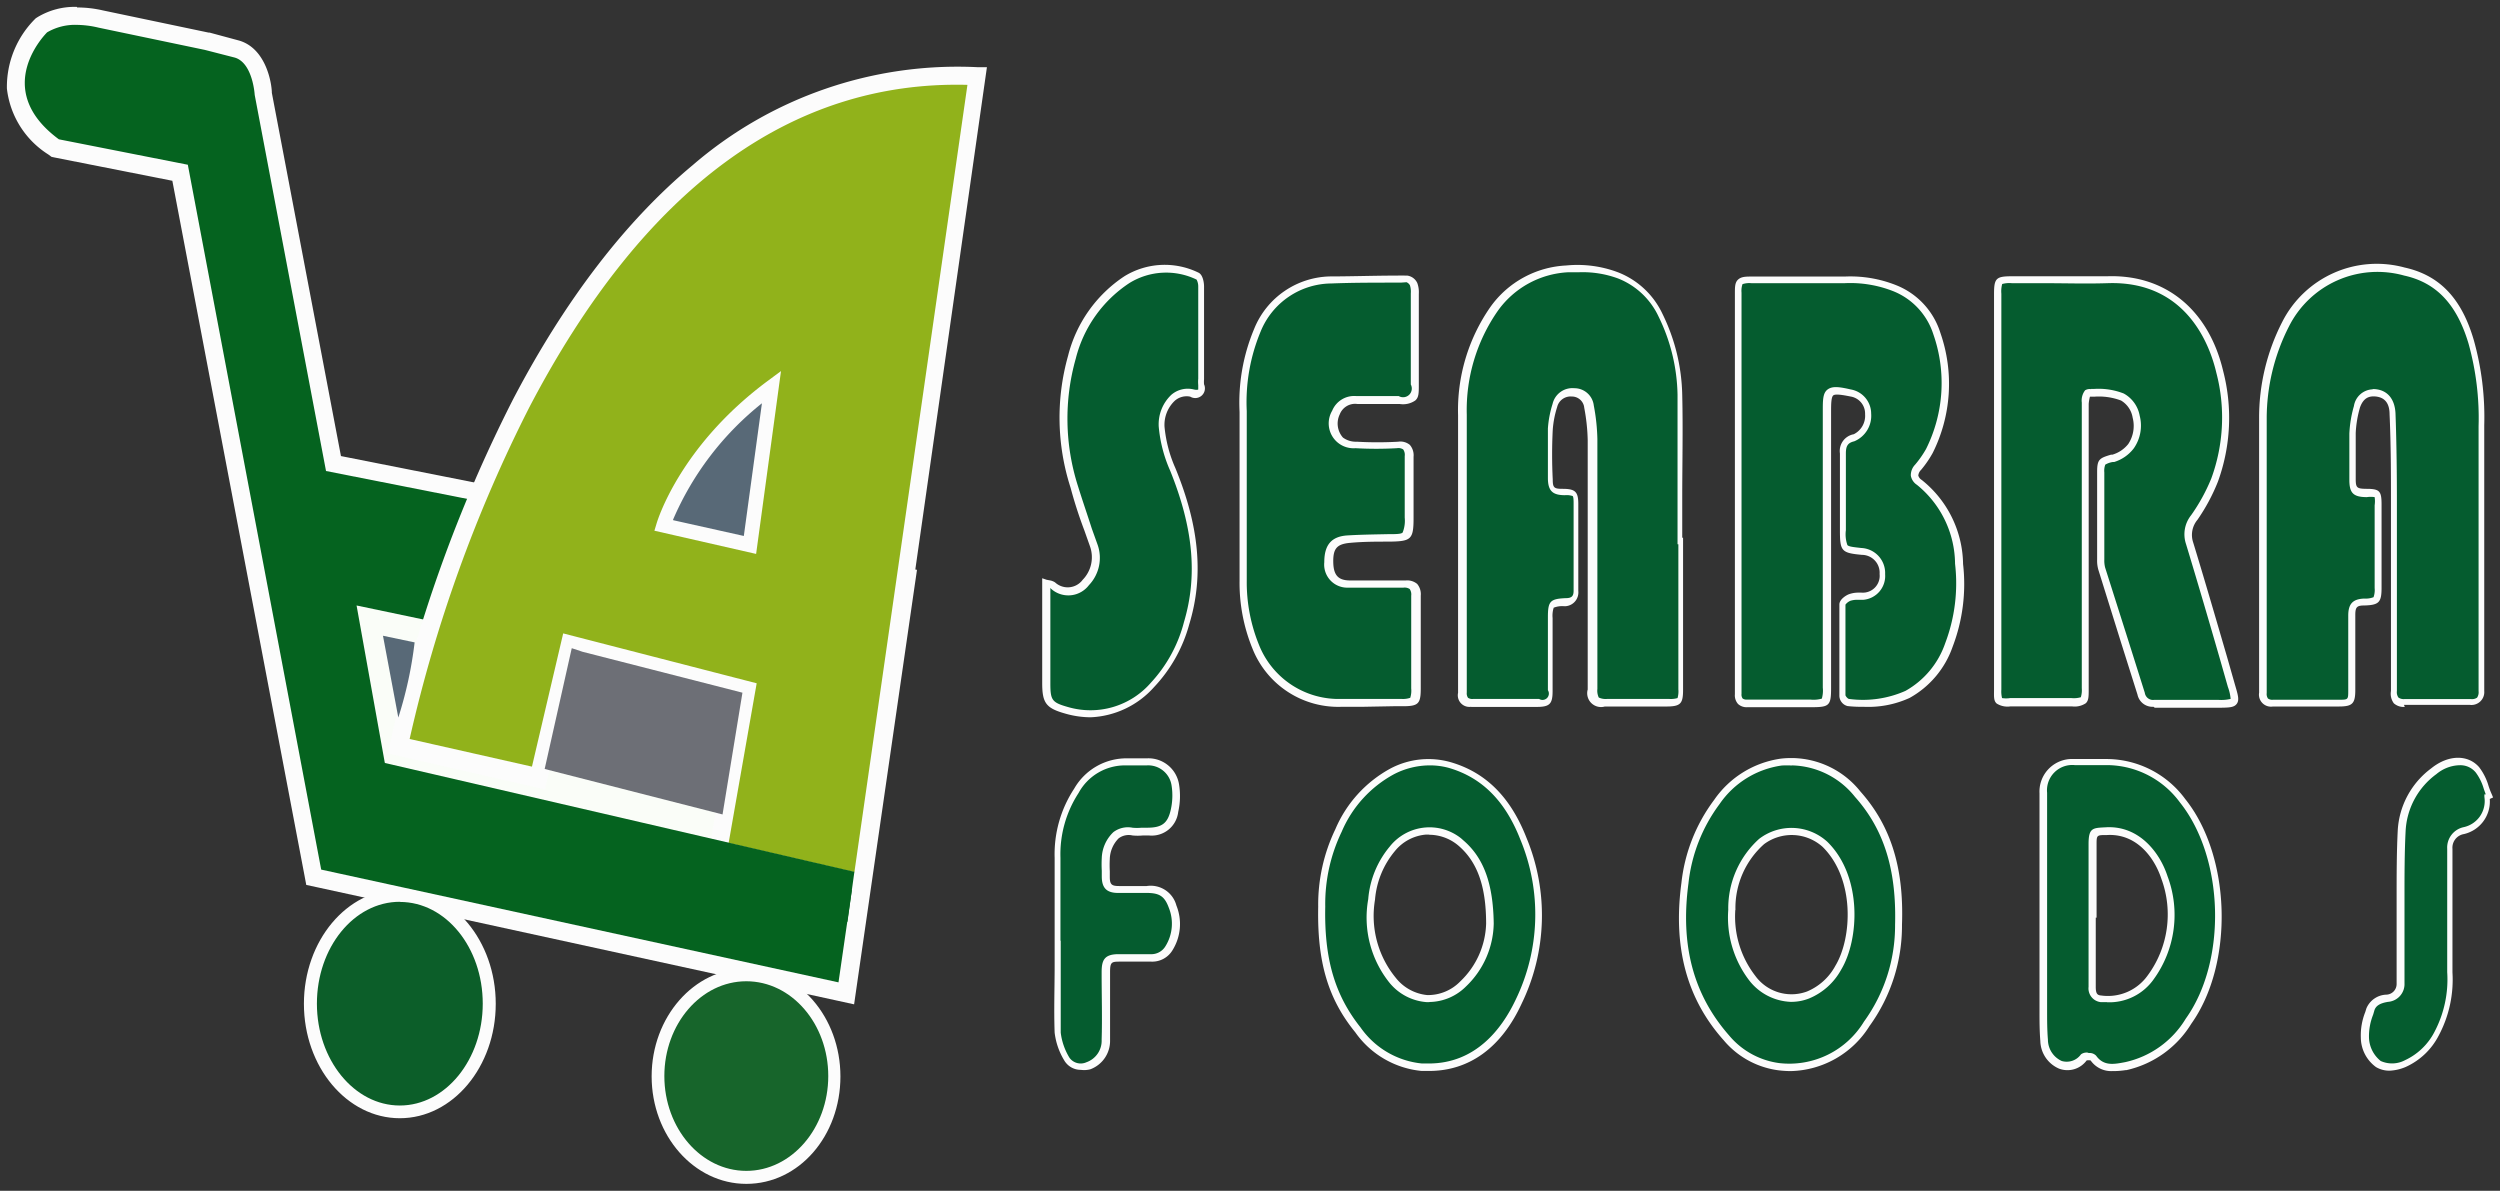 <svg id="Layer_1" data-name="Layer 1" xmlns="http://www.w3.org/2000/svg" viewBox="0 0 180.89 86.16"><rect x="0" y="0" width="180.89" height="86.16" fill="#333333" stroke="none"/><defs><style>.cls-1{fill:#05631f;}.cls-2{fill:#fcfcfc;}.cls-3{fill:#fafdf8;}.cls-4{fill:#0c5e29;}.cls-5{fill:#17652b;}.cls-6{fill:#91b21b;}.cls-7{fill:#586977;}.cls-8{fill:#6d6f76;}.cls-9{fill:#055c2f;}</style></defs><title>A Seabra Supermarket</title><path class="cls-1" d="M22.67,63.44,13,12.44,4,10.65l-.12-.09A5.89,5.89,0,0,1,1.17,6.27,6.24,6.24,0,0,1,3,1.82H3a4.55,4.55,0,0,1,2.51-.64,7.67,7.67,0,0,1,1.71.2L15,3l2.19.59C18.76,4.07,19,6.38,19,6.82l5.06,26.75,41.46,8.18L61.19,71.87Z"/><path class="cls-2" d="M5.57,1.8A7,7,0,0,1,7.13,2l7.69,1.61L17,4.17c1.3.4,1.43,2.7,1.43,2.7l5.16,27.21,41.26,8.15L60.67,71.08,23.24,62.92l-9.65-51L4.26,10.08c-5-3.69-.85-7.74-.85-7.74A4,4,0,0,1,5.57,1.8m0-1.3a5.18,5.18,0,0,0-2.87.75l-.11.07-.09.09a6.94,6.94,0,0,0-2,5,6.5,6.5,0,0,0,3,4.77l.23.17.29.06,8.45,1.67L22,63.18l.16.85.84.18,37.43,8.16,1.37.3.2-1.39,4.17-28.82.18-1.23L65.09,41,24.67,33l-5-26.28c0-.6-.37-3.18-2.35-3.78h0l-2.15-.58H15.1L7.43.75A8.28,8.28,0,0,0,5.58.54Z"/><polygon class="cls-3" points="25.8 43.81 34.09 45.55 41.71 46.43 55.44 49.6 52.86 61.65 51.97 61.37 51.88 62.34 28.19 57.13 25.8 43.81"/><ellipse class="cls-4" cx="28.93" cy="72.63" rx="6.49" ry="7.83"/><path class="cls-2" d="M28.93,80.91c-3.83,0-6.94-3.72-6.94-8.28s3.11-8.28,6.94-8.28,6.94,3.72,6.94,8.28S32.76,80.91,28.93,80.91Zm0-15.66c-3.32,0-6,3.31-6,7.37s2.7,7.37,6,7.37,6-3.31,6-7.37-2.67-7.36-6-7.36Z"/><ellipse class="cls-5" cx="54.01" cy="77.89" rx="6.39" ry="7.32"/><path class="cls-2" d="M54,85.66c-3.78,0-6.85-3.49-6.85-7.78s3.07-7.8,6.85-7.8,6.81,3.52,6.81,7.81S57.82,85.66,54,85.66ZM54,71c-3.27,0-5.93,3.08-5.93,6.86s2.66,6.86,5.93,6.86,5.93-3.08,5.93-6.86S57.28,71,54,71Z"/><path class="cls-6" d="M38.94,56.35,28.82,54.08S38.47,4,70.69,5.59L62.32,63.95,52,61.51l2-11.45L41.19,46.77Z"/><path class="cls-2" d="M62.88,64.7,51.22,62l2-11.47-11.53-3-2.26,9.59-11.35-2.6.12-.62a103.85,103.85,0,0,1,8.92-25c3.78-7.23,8.17-12.93,13-16.95A29.33,29.33,0,0,1,70.7,4.86h.71ZM52.72,61l9.1,2.11L70,6.14C57.23,5.81,46.57,13.65,38.3,29.47a103,103,0,0,0-8.66,24l8.85,2,2.26-9.64,14,3.61Z"/><path class="cls-7" d="M54.27,39.41,48,38s1.57-5.36,7.83-10Z"/><path class="cls-2" d="M54.71,40.08,47.35,38.4l.16-.53c.07-.23,1.69-5.58,8-10.28l1-.74Zm-6-2.44,5.11,1.14,1.31-9.6A21.69,21.69,0,0,0,48.7,37.6Z"/><path class="cls-7" d="M30,46.48,27.71,46l1.11,5.92A28.94,28.94,0,0,0,30,46.48Z"/><path class="cls-1" d="M61.82,63.08,26.74,54.95l-.92,4.57s7.79,3.29,8.37,2.82,25.43,5.07,25.43,5.07l1.7-.72Z"/><polygon class="cls-8" points="41.37 46.9 39.41 55.64 52.28 58.93 53.72 50.12 42.15 47.16 41.37 46.9"/><path class="cls-9" d="M144.59,35.54V21.26c0-1,0-1,1-1,2.3,0,4.61.07,6.91,0,4.62-.16,7.25,2.89,8.14,6.66a13.18,13.18,0,0,1-.37,7.82,13.44,13.44,0,0,1-1.51,2.72,2,2,0,0,0-.34,1.86c1,3.42,2,6.87,3,10.3.36,1.25.35,1.26-.94,1.27h-4.63a.86.86,0,0,1-.95-.69c-1-3-1.92-6-2.87-9.06a2.19,2.19,0,0,1-.07-.64V34.18c0-.83.09-.81.9-1a2.44,2.44,0,0,0,.68-4.4,5.46,5.46,0,0,0-2.26-.31c-.43,0-.46.44-.46.81V49.95c0,.94-.05,1-1,1h-4.43c-.87,0-.9,0-.9-.92q0-5.7,0-11.41,0-1.5,0-3Z"/><path class="cls-2" d="M155.82,51.14a1.11,1.11,0,0,1-1.16-.88l-1.19-3.77-1.65-5.29a2.4,2.4,0,0,1-.08-.72V34.15c0-.91.16-1,1-1.25h.1a2.31,2.31,0,0,0,1.15-.77,2.37,2.37,0,0,0,.32-1.91,1.77,1.77,0,0,0-.84-1.24,4.55,4.55,0,0,0-1.9-.28h-.35a3,3,0,0,0-.09.52V49.89c0,.5,0,.81-.22,1a1.46,1.46,0,0,1-1,.22h-4.43a1.47,1.47,0,0,1-1-.2c-.24-.2-.2-.53-.2-1V35.28h0v-14c0-1.14.14-1.29,1.28-1.29h6.9c4.21-.15,7.35,2.42,8.4,6.86a13.5,13.5,0,0,1-.38,8A13.75,13.75,0,0,1,159,37.61a1.7,1.7,0,0,0-.31,1.64c.85,2.78,1.67,5.61,2.47,8.35l.57,2c.21.71.31,1.06.11,1.33s-.57.27-1.3.28h-4.63Zm-4.54-23h.26a5,5,0,0,1,2.12.33,2.29,2.29,0,0,1,1.16,1.61,2.87,2.87,0,0,1-.42,2.35,2.83,2.83,0,0,1-1.43,1h-.1a1.49,1.49,0,0,0-.54.19,1.26,1.26,0,0,0-.07.56V40.5a2,2,0,0,0,.06.57L154,46.36l1.19,3.77a.6.6,0,0,0,.68.51h4.64a3,3,0,0,0,.89-.07,3.31,3.31,0,0,0-.2-.87l-.57-2c-.79-2.74-1.62-5.57-2.46-8.34a2.21,2.21,0,0,1,.37-2.08A13.29,13.29,0,0,0,160,34.62a12.81,12.81,0,0,0,.36-7.67c-.47-2-2.18-6.66-7.87-6.46-1.55.05-3.12,0-4.64,0h-2.28a1.94,1.94,0,0,0-.7.06,2,2,0,0,0-.06.7V35.79h0V49.9a2,2,0,0,0,.05.61,1.9,1.9,0,0,0,.59,0h4.43a1.81,1.81,0,0,0,.68-.06,1.74,1.74,0,0,0,.07-.65V29.13a1.21,1.21,0,0,1,.24-.89.64.64,0,0,1,.45-.08Z"/><path class="cls-9" d="M179.66,39.29V50c0,.62-.2.84-.83.83h-4.76c-.62,0-.85-.23-.85-.84q0-6.88,0-13.75c0-2.11,0-4.21-.1-6.32a1.35,1.35,0,0,0-1.39-1.55,1.19,1.19,0,0,0-1.21,1,8.23,8.23,0,0,0-.32,1.91c-.06,1.11,0,2.22,0,3.32,0,.79.2,1,1,1s.86,0,.86.9v6c0,.92-.08,1-1,1-.7,0-.91.26-.9,1v5.41c0,.85-.1.94-.94.94h-4.76c-.54,0-.73-.21-.73-.74V30.34a14.88,14.88,0,0,1,1.64-6.84A7.44,7.44,0,0,1,174,19.69c2.75.61,4.09,2.58,4.84,5.09a20.68,20.68,0,0,1,.74,6.05V39.3Z"/><path class="cls-2" d="M174,51.15a1.07,1.07,0,0,1-.79-.26A1.16,1.16,0,0,1,173,50V36.29c0-1.88,0-4.1-.1-6.31,0-.86-.4-1.28-1.14-1.3-.31,0-.74.07-1,.8a8,8,0,0,0-.31,1.85v3.31c0,.65.08.72.75.73,1,0,1.12.16,1.12,1.16v6c0,1.06-.19,1.25-1.25,1.28-.55,0-.65.13-.65.7v5.41c0,1-.21,1.2-1.2,1.2h-4.76a.87.87,0,0,1-1-1V30.3a15.17,15.17,0,0,1,1.67-7A7.67,7.67,0,0,1,174,19.36c2.52.56,4.12,2.23,5,5.27a20.56,20.56,0,0,1,.75,6.13V39h0v11A.93.93,0,0,1,178.69,51h-4.75Zm-2.32-23h0c1,0,1.61.66,1.65,1.8.08,2.21.1,4.44.1,6.33V50a.67.67,0,0,0,.11.47.66.66,0,0,0,.46.11h4.77a.66.66,0,0,0,.46-.1.69.69,0,0,0,.11-.47V39.58h0V30.85a20.07,20.07,0,0,0-.73-6c-.85-2.84-2.33-4.4-4.65-4.91a7.17,7.17,0,0,0-8.34,3.68,14.65,14.65,0,0,0-1.61,6.72V50.15a.57.57,0,0,0,.09.39.53.53,0,0,0,.37.09h4.76c.68,0,.68,0,.68-.68V44.54c0-.85.33-1.2,1.16-1.23a1.58,1.58,0,0,0,.67-.1,1.54,1.54,0,0,0,.08-.66V40.78q0-2.11,0-4.22a2,2,0,0,0,0-.59,1.89,1.89,0,0,0-.56,0c-1,0-1.27-.31-1.27-1.25V31.38a8.55,8.55,0,0,1,.33-2,1.43,1.43,0,0,1,1.36-1.21Z"/><path class="cls-9" d="M121.64,39.16V49.92c0,.9,0,.95-1,.95h-4.43c-.84,0-1-.13-1-1v-18a14.14,14.14,0,0,0-.25-2.39,1.15,1.15,0,0,0-1.16-1,1.21,1.21,0,0,0-1.31.95,7.35,7.35,0,0,0-.33,1.72,35.63,35.63,0,0,0,0,3.58c0,.77.23,1,1,1s.88.08.89.84v6.26c0,.58-.26.81-.82.84-1,0-1,.1-1,1.12V50c0,.81-.1.89-.9.89h-4.76c-.55,0-.73-.2-.73-.72,0-6.69,0-13.39.06-20.08a12.89,12.89,0,0,1,2.29-7.68,6.9,6.9,0,0,1,5.29-2.91,8.14,8.14,0,0,1,3.65.49,5.7,5.7,0,0,1,3.06,2.86,13.64,13.64,0,0,1,1.4,5.78c.08,3.52,0,7,0,10.56Z"/><path class="cls-2" d="M106.5,51.13a.84.84,0,0,1-1-1V30.05a13.06,13.06,0,0,1,2.34-7.84,7.16,7.16,0,0,1,5.48-3,8.31,8.31,0,0,1,3.77.5,5.93,5.93,0,0,1,3.2,3,13.87,13.87,0,0,1,1.43,5.89c.06,2.48,0,5,0,7.45v2.86h.06v11c0,1-.17,1.21-1.22,1.21h-4.44a1,1,0,0,1-1.24-1.23V31.85a14,14,0,0,0-.25-2.34.9.9,0,0,0-.91-.82,1,1,0,0,0-1.05.76,7.05,7.05,0,0,0-.32,1.66,35.35,35.35,0,0,0,0,3.57c0,.61.09.69.71.69h0c.92,0,1.14.21,1.14,1.1v6.29a1,1,0,0,1-.89,1.1h-.18a1.69,1.69,0,0,0-.71.11,1.86,1.86,0,0,0-.08.75V50c0,.94-.21,1.15-1.16,1.15h-4.76Zm7.73-31.43h-.77a6.66,6.66,0,0,0-5.09,2.8A12.56,12.56,0,0,0,106.13,30V50.11a.57.57,0,0,0,.09.38.55.55,0,0,0,.38.08h4.76a.46.46,0,0,0,.64-.63V44.66c0-1.16.16-1.33,1.29-1.38.44,0,.58-.15.57-.58V36.41c0-.13,0-.46-.07-.52a1.43,1.43,0,0,0-.56-.06h0c-.9,0-1.22-.32-1.23-1.21V31a7.56,7.56,0,0,1,.34-1.78,1.47,1.47,0,0,1,1.57-1.13,1.41,1.41,0,0,1,1.41,1.25,14.51,14.51,0,0,1,.26,2.43V49.85a1.17,1.17,0,0,0,.1.62,1.18,1.18,0,0,0,.63.1h4.43a1.77,1.77,0,0,0,.64-.06,1.72,1.72,0,0,0,.06-.63V39.38h-.06V28.56A13.36,13.36,0,0,0,120,22.89a5.43,5.43,0,0,0-2.92-2.74,7.4,7.4,0,0,0-2.85-.45Z"/><path class="cls-9" d="M125.75,35.53V21.19c0-.88.08-1,1-1h6.72a8.61,8.61,0,0,1,3.62.6,5.24,5.24,0,0,1,3,3.29,11,11,0,0,1-.55,8.49,7.48,7.48,0,0,1-.82,1.17c-.33.41-.38.73.09,1.09a7.67,7.67,0,0,1,2.86,5.9,12.3,12.3,0,0,1-.74,5.89,6.61,6.61,0,0,1-3,3.56,8,8,0,0,1-4.27.6c-.14,0-.36-.33-.36-.5V43.7c0-.18.3-.42.52-.51a2.8,2.8,0,0,1,.83-.11,1.48,1.48,0,0,0,1.51-1.6,1.55,1.55,0,0,0-1.45-1.65h0c-1.38-.13-1.39-.13-1.39-1.54V32.75c0-.6.16-1,.81-1.13a1.74,1.74,0,0,0,1-1.73,1.51,1.51,0,0,0-1.26-1.51c-1.59-.31-1.71-.23-1.71,1.34v20c0,1.14,0,1.15-1.15,1.16h-4.63c-.49,0-.66-.23-.66-.67V35.54Z"/><path class="cls-2" d="M134.82,51.14a8.85,8.85,0,0,1-1.13-.05.78.78,0,0,1-.6-.76V43.74c0-.38.5-.67.68-.74a2,2,0,0,1,.7-.12h.22A1.22,1.22,0,0,0,136,41.53a1.29,1.29,0,0,0-1.2-1.38h-.05c-1.52-.14-1.62-.26-1.62-1.8V32.81a1.23,1.23,0,0,1,1-1.39,1.49,1.49,0,0,0,.82-1.45,1.25,1.25,0,0,0-1.05-1.28c-.6-.12-1.1-.2-1.25-.08s-.16.62-.16,1.17v20h0c0,1.27-.12,1.39-1.41,1.39h-4.63a.92.92,0,0,1-.69-.23.94.94,0,0,1-.23-.71v-29c0-.46,0-.79.23-1s.53-.22,1-.22h6.72a8.94,8.94,0,0,1,3.73.63,5.46,5.46,0,0,1,3.19,3.45,11.18,11.18,0,0,1-.56,8.69A7.68,7.68,0,0,1,139,34a.65.65,0,0,0-.2.41.55.55,0,0,0,.24.31,7.91,7.91,0,0,1,3,6.09,12.72,12.72,0,0,1-.76,6,6.78,6.78,0,0,1-3.11,3.69A7.21,7.21,0,0,1,134.82,51.14Zm-1.05-.57a7.6,7.6,0,0,0,4.1-.58,6.29,6.29,0,0,0,2.87-3.43,12.23,12.23,0,0,0,.72-5.77,7.42,7.42,0,0,0-2.76-5.71,1,1,0,0,1-.44-.66,1.1,1.1,0,0,1,.31-.8,7.3,7.3,0,0,0,.79-1.13,10.68,10.68,0,0,0,.53-8.3,5,5,0,0,0-2.9-3.12,8.48,8.48,0,0,0-3.52-.58h-6.75a1.56,1.56,0,0,0-.64.07,1.51,1.51,0,0,0-.07.62V35.26h0V50.2a.49.49,0,0,0,.08.34.48.48,0,0,0,.31.08H131a2.21,2.21,0,0,0,.82-.07,2.1,2.1,0,0,0,.07-.8h0v-20c0-.8,0-1.31.35-1.57s.85-.19,1.68,0a1.78,1.78,0,0,1,1.47,1.75,2,2,0,0,1-1.22,2c-.46.11-.61.32-.61.88v5.55a2.36,2.36,0,0,0,.11,1.08c.11.12.48.15,1,.21a1.81,1.81,0,0,1,1.73,1.89v0a1.73,1.73,0,0,1-1.59,1.86h-.4a1.56,1.56,0,0,0-.52.07.87.87,0,0,0-.36.28v6.56a.56.56,0,0,0,.2.24Z"/><path class="cls-9" d="M89.94,35.45V29.78a13.35,13.35,0,0,1,1-5.85,5.84,5.84,0,0,1,5.38-3.67c1.82-.05,3.65-.07,5.47-.06a.7.7,0,0,1,.49.38,2,2,0,0,1,.08.77v6.52c0,1-.13,1.11-1.13,1.1s-2,0-3.06,0a1.46,1.46,0,0,0-1.51.9,1.8,1.8,0,0,0,.28,2,1.83,1.83,0,0,0,1.19.39,26.81,26.81,0,0,0,3,0c.67,0,.85.26.84.83v4.43C102,39,101.9,39,100.44,39c-1,0-1.91,0-2.87.09a1.42,1.42,0,0,0-1.45,1.67,1.41,1.41,0,0,0,1.21,1.58h4.29c.64,0,.83.22.83.84v6.71c0,.94-.06,1-1,1h-4.3a6.43,6.43,0,0,1-6.27-4.06A12.38,12.38,0,0,1,90,42C89.93,39.84,89.94,37.65,89.94,35.45Z"/><path class="cls-2" d="M98.67,51.14H97.12a6.68,6.68,0,0,1-6.5-4.22A12.54,12.54,0,0,1,89.69,42V35.48h0V29.81a13.77,13.77,0,0,1,1.05-6A6.06,6.06,0,0,1,96.34,20c1.62,0,3.36-.07,5.48-.06a.94.94,0,0,1,.73.54,1.92,1.92,0,0,1,.11.78v6.61c0,.56,0,.89-.26,1.11a1.55,1.55,0,0,1-1.13.25H98.21a1.19,1.19,0,0,0-1.27.75,1.53,1.53,0,0,0,.23,1.68,1.58,1.58,0,0,0,1,.3,26.29,26.29,0,0,0,3,0,1.07,1.07,0,0,1,.84.23,1.15,1.15,0,0,1,.27.86v4.43c0,1.56-.18,1.69-1.76,1.71h0c-.92,0-1.9,0-2.85.09s-1.22.42-1.2,1.41S96.88,42,97.71,42h4a1.13,1.13,0,0,1,.83.25,1.15,1.15,0,0,1,.26.85v6.72c0,1.09-.17,1.27-1.23,1.28h-.75Zm2.69-30.69c-1.91,0-3.51,0-5,.06A5.57,5.57,0,0,0,91.21,24a13.29,13.29,0,0,0-1,5.74v5.67h0V42a12,12,0,0,0,.89,4.67,6.2,6.2,0,0,0,6,3.9h4.29a1.6,1.6,0,0,0,.65-.08,1.72,1.72,0,0,0,.07-.68V43.1a.7.7,0,0,0-.11-.48.66.66,0,0,0-.45-.1h-4a1.67,1.67,0,0,1-1.73-1.84c0-1.25.51-1.87,1.69-1.94,1-.06,2-.07,2.88-.09h0c.59,0,1,0,1.1-.12a2.3,2.3,0,0,0,.15-1.08V33a.68.68,0,0,0-.11-.48.62.62,0,0,0-.45-.09,26.86,26.86,0,0,1-3,0,1.8,1.8,0,0,1-1.69-2.71,1.72,1.72,0,0,1,1.76-1.06h3.06a.63.63,0,0,0,.87-.84V21.22a1.53,1.53,0,0,0-.06-.57.51.51,0,0,0-.25-.23Z"/><path class="cls-9" d="M75.73,42.2a2.31,2.31,0,0,1,.49.17,1.61,1.61,0,0,0,2.27-.1l.11-.13a2.6,2.6,0,0,0,.58-2.66c-.49-1.41-1-2.82-1.46-4.25a16.21,16.21,0,0,1-.18-9.38,9.49,9.49,0,0,1,4-5.61A5.33,5.33,0,0,1,86.66,20c.16.07.26.47.26.72v6.58a4,4,0,0,0,0,.59c.08.52-.07.72-.64.6-1.48-.33-2.28,1.22-2.22,2.41A9.63,9.63,0,0,0,84.87,34c1.48,3.61,2.16,7.27,1,11.11a10.44,10.44,0,0,1-2.5,4.45,6,6,0,0,1-6.28,1.84c-1.27-.36-1.47-.63-1.47-2V42.94A3.32,3.32,0,0,0,75.73,42.2Z"/><path class="cls-2" d="M78.91,51.9a6.7,6.7,0,0,1-1.84-.27c-1.38-.39-1.66-.76-1.66-2.2V41.84l.32.11L76,42a1,1,0,0,1,.34.14,1.35,1.35,0,0,0,1.91-.08l.09-.11a2.34,2.34,0,0,0,.53-2.41l-.41-1.16a32,32,0,0,1-1-3.1,16.49,16.49,0,0,1-.18-9.53A9.73,9.73,0,0,1,81.34,20a5.56,5.56,0,0,1,5.36-.28c.34.14.42.74.42,1v6.73a2.06,2.06,0,0,0,0,.36.7.7,0,0,1-1,.89A1.29,1.29,0,0,0,85,29a2.4,2.4,0,0,0-.74,1.88,9.57,9.57,0,0,0,.79,3c1.73,4.22,2.06,7.81,1,11.29a10.7,10.7,0,0,1-2.56,4.56A6.5,6.5,0,0,1,78.91,51.9ZM76,42.54V43q0,1.3,0,2.61,0,1.92,0,3.85c0,1.21.12,1.37,1.28,1.7a5.79,5.79,0,0,0,6-1.77A10.19,10.19,0,0,0,85.67,45c1-3.36.66-6.83-1-10.94a10,10,0,0,1-.83-3.2,2.94,2.94,0,0,1,.92-2.3,1.82,1.82,0,0,1,1.62-.38c.26.06.32,0,.32,0v-.32a2.48,2.48,0,0,1,0-.46V20.72a1.06,1.06,0,0,0-.12-.49,5.06,5.06,0,0,0-4.86.25,9.23,9.23,0,0,0-3.88,5.46A16,16,0,0,0,78,35.18c.31,1,.68,2.07,1,3.07l.42,1.17a2.86,2.86,0,0,1-.63,2.92,1.87,1.87,0,0,1-2.62.36l-.11-.09Z"/><path class="cls-9" d="M147.93,66.08V57.34a2.09,2.09,0,0,1,1.95-2.22h2.65A6.82,6.82,0,0,1,158,57.91c3.38,4.21,3.37,11.84.43,16a7.19,7.19,0,0,1-4.53,3.24c-.88.17-1.76.35-2.42-.55a.67.67,0,0,0-.65,0,1.49,1.49,0,0,1-1.68.55A2,2,0,0,1,148,75.4c-.06-.76-.06-1.52-.06-2.28v-7Zm3.5.07h0v5.21c0,.44.08.85.63.89a3.79,3.79,0,0,0,3.59-1.54,7.69,7.69,0,0,0,1-7.24c-.59-1.82-2.06-3.48-4.2-3.35-.86.05-1,.1-1,1,0,1.64,0,3.33,0,5Z"/><path class="cls-2" d="M152.82,77.5a1.81,1.81,0,0,1-1.55-.77.69.69,0,0,0-.29,0,1.72,1.72,0,0,1-2,.59,2.23,2.23,0,0,1-1.35-2c-.06-.74-.06-1.5-.06-2.23h0v-7.2h0V57.4a2.36,2.36,0,0,1,2.23-2.48h2.63a7.08,7.08,0,0,1,5.68,2.89c3.34,4.16,3.54,11.92.44,16.27a7.39,7.39,0,0,1-4.69,3.35h-.06A5.75,5.75,0,0,1,152.82,77.5Zm-1.71-1.31h.07a.65.65,0,0,1,.49.2c.55.76,1.27.62,2.11.46h0a6.82,6.82,0,0,0,4.37-3.14c3-4.19,2.79-11.64-.42-15.65a6.59,6.59,0,0,0-5.27-2.7h-2.34a1.83,1.83,0,0,0-2,2v6.19q0,1.27,0,2.54v.26h0V68q0,2.52,0,5v.05c0,.72,0,1.47.06,2.19a1.7,1.7,0,0,0,1,1.53,1.27,1.27,0,0,0,1.39-.48.67.67,0,0,1,.52-.12Zm1.33-3.68H152a1,1,0,0,1-.88-1.11V65.88h0V61.07c0-1.19.31-1.16,1.25-1.21,2.39-.14,3.9,1.81,4.46,3.53a7.94,7.94,0,0,1-1,7.47,3.93,3.93,0,0,1-3.36,1.66Zm-.8-6.11v5c0,.51.12.61.39.63a3.53,3.53,0,0,0,3.36-1.44,7.44,7.44,0,0,0,1-7c-.53-1.61-1.84-3.29-3.93-3.17-.76,0-.76,0-.76.7V66.4Z"/><path class="cls-9" d="M76.49,68.08v-6a8.42,8.42,0,0,1,1.36-4.81,4.13,4.13,0,0,1,3.6-2.08H83A2,2,0,0,1,85,56.86,4.94,4.94,0,0,1,85,58.73c-.26,1.12-.81,1.48-2,1.49a7,7,0,0,1-1,0c-1.35-.2-1.82.93-1.91,1.94v1.3c0,.7.23.94.93.94h2a1.67,1.67,0,0,1,1.91,1.24,3.34,3.34,0,0,1-.26,3,1.46,1.46,0,0,1-1.31.7H81c-.78,0-.94.22-.93,1v4.88a1.92,1.92,0,0,1-1.26,1.87,1.24,1.24,0,0,1-1.55-.46,4.75,4.75,0,0,1-.66-1.92C76.44,72.46,76.49,70.25,76.49,68.08Z"/><path class="cls-2" d="M78.2,77.41A1.38,1.38,0,0,1,77,76.72a5,5,0,0,1-.69-2c-.06-1.61,0-3.24,0-4.82V68.07h0v-6a8.62,8.62,0,0,1,1.41-5,4.36,4.36,0,0,1,3.83-2.2H83a2.24,2.24,0,0,1,2.31,1.88,5.21,5.21,0,0,1-.06,2,1.93,1.93,0,0,1-2.13,1.7H82.7a3.88,3.88,0,0,1-.76,0,1.21,1.21,0,0,0-1,.21,2.21,2.21,0,0,0-.64,1.5,7.94,7.94,0,0,0,0,.87v.4c0,.56.12.68.67.68h2a1.92,1.92,0,0,1,2.15,1.41,3.58,3.58,0,0,1-.28,3.23,1.71,1.71,0,0,1-1.53.83H81c-.59,0-.68.05-.68.79v4.89a2.19,2.19,0,0,1-1.43,2.11A1.77,1.77,0,0,1,78.2,77.41Zm-1.45-9.33v6.64a4.52,4.52,0,0,0,.63,1.81,1,1,0,0,0,1.23.33,1.65,1.65,0,0,0,1.1-1.64c.05-1.56,0-3.16,0-4.7v-.17c0-.86.18-1.3,1.19-1.31h2.34a1.19,1.19,0,0,0,1.09-.58,3.08,3.08,0,0,0,.24-2.78c-.31-.84-.68-1.08-1.66-1.07h-2c-.84,0-1.19-.36-1.19-1.2V63a8.46,8.46,0,0,1,0-.93,2.71,2.71,0,0,1,.84-1.86,1.73,1.73,0,0,1,1.38-.32,3.41,3.41,0,0,0,.66,0H83c1.07,0,1.49-.32,1.71-1.29a4.68,4.68,0,0,0,.06-1.77,1.71,1.71,0,0,0-1.79-1.45H81.42a3.82,3.82,0,0,0-3.38,2,8.12,8.12,0,0,0-1.31,4.67v6Z"/><path class="cls-9" d="M137.39,66.91a12,12,0,0,1-2.3,7.19,6.56,6.56,0,0,1-6.39,3.08,6,6,0,0,1-3.78-2.1c-2.86-3.22-3.55-7-3-11.17a12,12,0,0,1,2.3-5.87,6.87,6.87,0,0,1,4.67-2.89,6.16,6.16,0,0,1,5.52,2.3C136.71,60.08,137.49,63.14,137.39,66.91Zm-12.12-1.08a7.25,7.25,0,0,0,1.46,4.93A3.51,3.51,0,0,0,130.78,72,4.44,4.44,0,0,0,133,70c1.25-2.1,1.49-6.51-1-8.93a3.59,3.59,0,0,0-4.58-.2,6.52,6.52,0,0,0-2.11,5Z"/><path class="cls-2" d="M129.57,77.5a7.41,7.41,0,0,1-.91-.06,6.22,6.22,0,0,1-3.94-2.17c-2.68-3-3.68-6.74-3.06-11.38a12.21,12.21,0,0,1,2.36-6,7.06,7.06,0,0,1,4.85-3,6.41,6.41,0,0,1,5.75,2.39c2.18,2.45,3.15,5.5,3,9.62a12.36,12.36,0,0,1-2.35,7.34A6.9,6.9,0,0,1,129.57,77.5Zm.07-22.11a6,6,0,0,0-.72,0,6.56,6.56,0,0,0-4.5,2.79,11.7,11.7,0,0,0-2.25,5.74c-.6,4.48.36,8.06,2.94,11a5.71,5.71,0,0,0,3.62,2,6.32,6.32,0,0,0,6.14-3,11.84,11.84,0,0,0,2.25-7h0c.11-4-.81-6.92-2.9-9.26a6,6,0,0,0-4.57-2.28Zm-.08,17.1a4,4,0,0,1-3-1.56,7.5,7.5,0,0,1-1.51-5.1h0a6.76,6.76,0,0,1,2.23-5.13,3.85,3.85,0,0,1,4.94.21c2.55,2.5,2.31,7.07,1,9.25a4.69,4.69,0,0,1-2.31,2.08,3.5,3.5,0,0,1-1.34.25Zm-4-6.65A7,7,0,0,0,127,70.6a3.24,3.24,0,0,0,3.75,1.14,4.14,4.14,0,0,0,2.05-1.86c1.21-2,1.44-6.28-.93-8.61a3.35,3.35,0,0,0-4.23-.19,6.18,6.18,0,0,0-2.07,4.76Z"/><path class="cls-9" d="M95.65,65.6a12.33,12.33,0,0,1,1.17-5.52,8.81,8.81,0,0,1,4-4.3,5.59,5.59,0,0,1,4.16-.43,8.13,8.13,0,0,1,5.31,5.31,14.42,14.42,0,0,1-.35,11.83c-1.42,3-3.73,5-7,4.73a6.42,6.42,0,0,1-4.63-2.7C96.37,72.14,95.57,69.47,95.65,65.6Zm12.17,1.25c0-3-.75-4.69-2.09-5.84a3.41,3.41,0,0,0-4.82.19l-.18.21a6.55,6.55,0,0,0-1.5,3.67,7.36,7.36,0,0,0,1.52,5.86,3.37,3.37,0,0,0,5.1.27A6.21,6.21,0,0,0,107.82,66.85Z"/><path class="cls-2" d="M103.4,77.49h-.53a6.64,6.64,0,0,1-4.81-2.8c-2-2.45-2.76-5.16-2.68-9.08A12.59,12.59,0,0,1,96.62,60a9,9,0,0,1,4-4.4,5.87,5.87,0,0,1,4.35-.45c2.54.74,4.33,2.53,5.48,5.47a14.63,14.63,0,0,1-.35,12C108.63,75.81,106.3,77.49,103.4,77.49Zm0-22.11a5.67,5.67,0,0,0-2.52.63,8.52,8.52,0,0,0-3.8,4.17,12.06,12.06,0,0,0-1.19,5.42h0c-.08,3.78.69,6.4,2.56,8.75a6.15,6.15,0,0,0,4.44,2.6h.49c3.37,0,5.27-2.47,6.28-4.6A14.13,14.13,0,0,0,110,60.73c-1.09-2.78-2.77-4.46-5.14-5.16a5.13,5.13,0,0,0-1.44-.19Zm0,17.13h-.17a3.83,3.83,0,0,1-2.69-1.4A7.54,7.54,0,0,1,99,65.06a6.77,6.77,0,0,1,1.56-3.81,3.67,3.67,0,0,1,5.16-.59l.18.16c1.46,1.26,2.14,3.12,2.18,6h0a6.44,6.44,0,0,1-2,4.55,3.81,3.81,0,0,1-2.63,1.13Zm0-12.12h-.25a3.24,3.24,0,0,0-2.22,1.19,6.27,6.27,0,0,0-1.44,3.52A7.06,7.06,0,0,0,101,70.76,3.31,3.31,0,0,0,103.27,72a3.26,3.26,0,0,0,2.4-1,6,6,0,0,0,1.86-4.17c0-2.75-.66-4.49-2-5.64a3.29,3.29,0,0,0-2.14-.79Z"/><path class="cls-9" d="M180,57.64a2.2,2.2,0,0,1-1.68,2.46,1.25,1.25,0,0,0-1,1.32v8.92a8.36,8.36,0,0,1-1,4.46A4.76,4.76,0,0,1,174,77c-1.87.76-2.79-.25-3-1.88a5.27,5.27,0,0,1,.4-2,1.36,1.36,0,0,1,1.23-.84,1,1,0,0,0,1-1.1c0-1.35,0-2.69.06-4,0-2.32,0-4.65.09-7a5.74,5.74,0,0,1,2.33-4.33c1.08-.84,2.36-1,3.1-.12a7.28,7.28,0,0,1,.86,1.88Z"/><path class="cls-2" d="M172.92,77.47a1.87,1.87,0,0,1-1-.26,2.66,2.66,0,0,1-1.1-2.13,4.58,4.58,0,0,1,.32-1.85l.08-.26a1.62,1.62,0,0,1,1.43-1,.77.77,0,0,0,.76-.78s0,0,0-.06q0-1,0-1.93V64.9c0-1.57,0-3.19.08-4.79a6,6,0,0,1,2.43-4.52c1.24-1,2.66-1,3.46-.08a4.13,4.13,0,0,1,.68,1.35,5.33,5.33,0,0,0,.23.6l.1.24-.24.11a2.42,2.42,0,0,1-1.87,2.54,1,1,0,0,0-.83,1.07v8.93a8.6,8.6,0,0,1-1,4.59,5,5,0,0,1-2.38,2.26A3.35,3.35,0,0,1,172.92,77.47Zm5-22.1a2.72,2.72,0,0,0-1.63.64,5.44,5.44,0,0,0-2.23,4.14c-.08,1.58-.08,3.2-.08,4.76v6.23a1.29,1.29,0,0,1-1.19,1.35c-.61.1-.91.3-1,.66l-.08.27a4.22,4.22,0,0,0-.3,1.63,2.25,2.25,0,0,0,.85,1.72,2,2,0,0,0,1.76-.06,4.56,4.56,0,0,0,2.13-2.05,8.14,8.14,0,0,0,.92-4.32V61.42a1.51,1.51,0,0,1,1.19-1.57,1.93,1.93,0,0,0,1.5-2.19v-.18h.1l-.14-.39a3.7,3.7,0,0,0-.58-1.19,1.43,1.43,0,0,0-1.18-.53Z"/></svg>